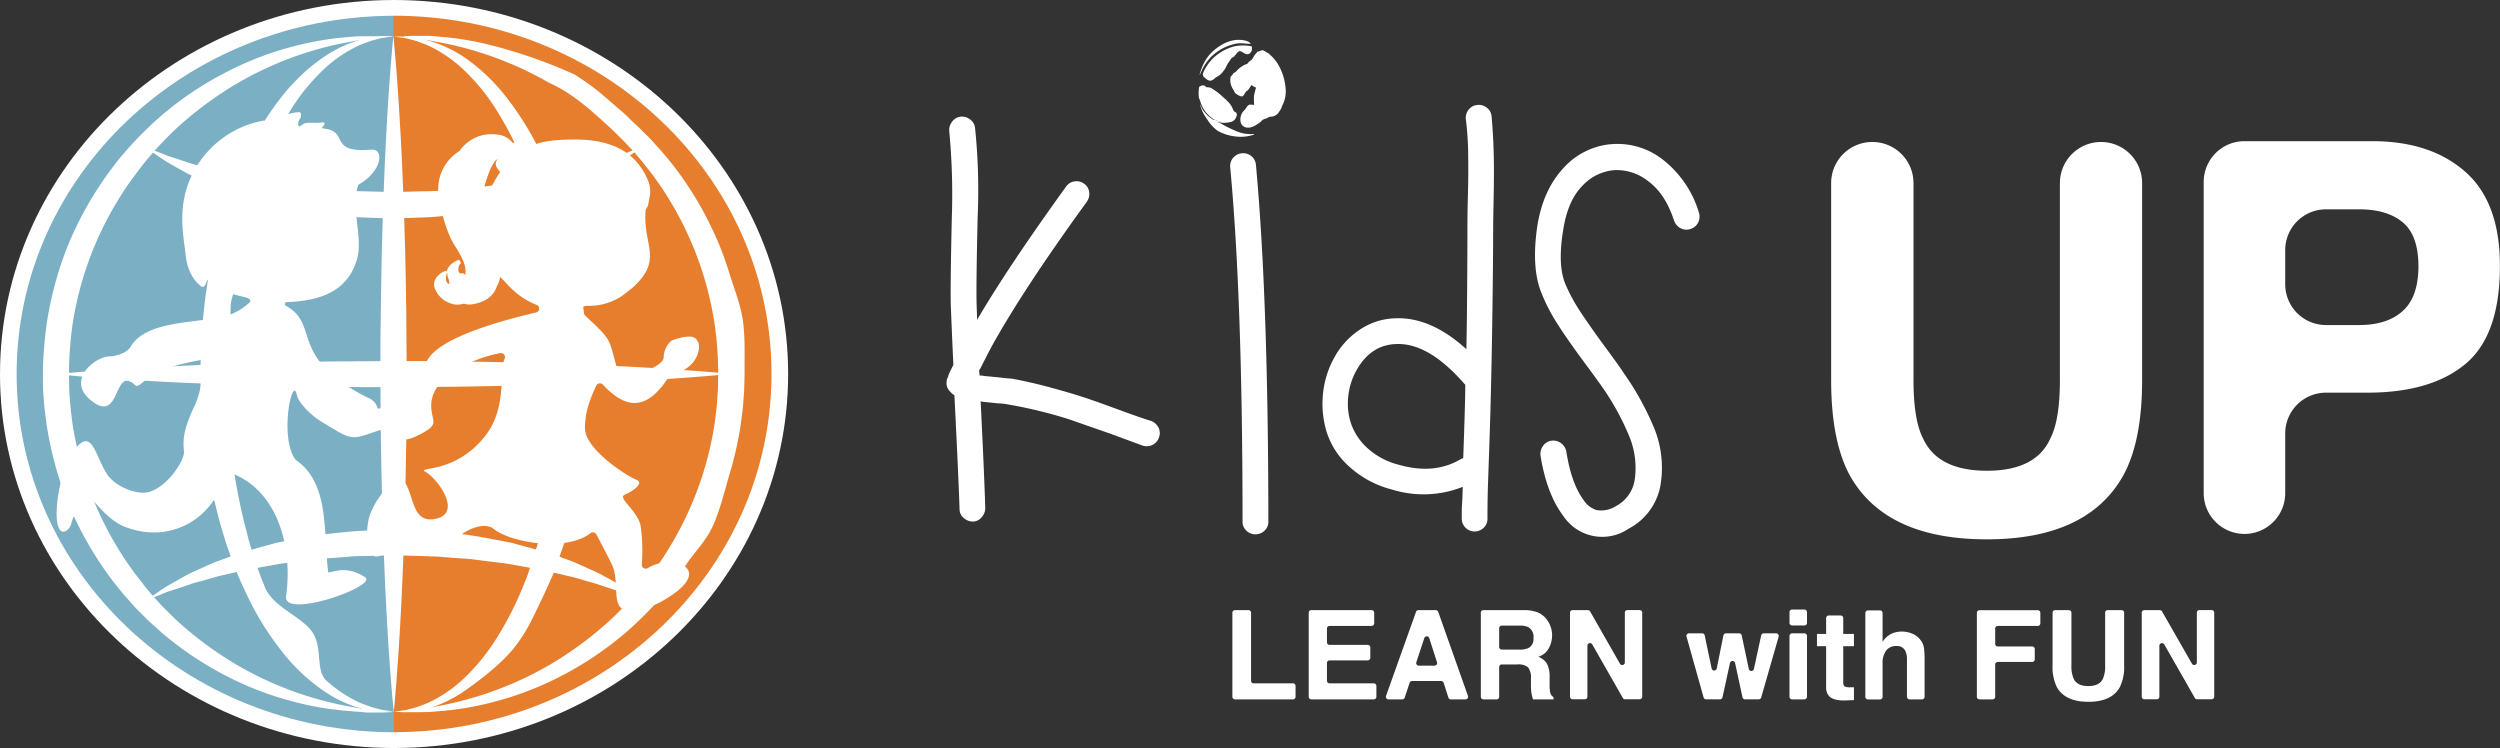 <svg xmlns="http://www.w3.org/2000/svg" viewBox="0 0 572.55 171.31"><rect x="0" y="0" width="572.55" height="171.31" fill="#333333" stroke="none"/><defs><style>.cls-1,.cls-4{fill:#fff;}.cls-2{fill:#7bafc4;}.cls-3{fill:#e67e2d;}.cls-4{fill-rule:evenodd;}</style></defs><g id="Layer_2" data-name="Layer 2"><g id="Layer_1-2" data-name="Layer 1"><path class="cls-1" d="M0,85.7C0,133,40.5,171.33,90.39,171.31L90.29,0C40.4,0,0,38.4,0,85.7Z"/><path class="cls-1" d="M180.5,85.6C180.47,38.3,140,0,90.11,0l.1,171.31C140.1,171.28,180.53,132.91,180.5,85.6Z"/><path class="cls-2" d="M3.81,85.7c0,45.31,38.78,82,86.58,82L90.29,3.61C42.5,3.64,3.78,40.39,3.81,85.7Z"/><path class="cls-3" d="M176.69,85.6c0-45.31-38.79-82-86.58-82l.1,164.08C138,167.67,176.72,130.91,176.69,85.6Z"/><path class="cls-1" d="M167.49,85.61l-1.74.17c-1.13.1-2.79.27-4.9.43s-4.69.38-7.63.55-6.27.42-9.89.58-7.56.4-11.71.53-8.53.33-13.06.43-9.22.2-14,.26-9.59.08-14.43.1-9.66,0-14.42-.08-9.44-.14-14-.24-8.91-.27-13.07-.42-8.08-.32-11.7-.51-6.95-.38-9.9-.57-5.51-.39-7.62-.55-3.78-.33-4.91-.42l-1.74-.17,1.74-.18c1.13-.09,2.79-.27,4.91-.43s4.68-.38,7.62-.55S33.37,84.12,37,84s7.56-.4,11.71-.53,8.53-.33,13.06-.43,9.22-.21,14-.26,9.6-.07,14.43-.09,9.66,0,14.42.08,9.44.14,14,.25,8.91.27,13.07.41,8.08.33,11.7.51,7,.38,9.9.57,5.51.39,7.62.55,3.78.32,4.91.42Z"/><path class="cls-1" d="M147.26,33.51l-1.09.77c-.73.5-1.77,1.25-3.13,2.15s-3.13,1.83-5.16,3l-.78.43-.81.37-1.71.78c-1.18.53-2.41,1.11-3.73,1.64l-4.15,1.51-1.09.4-.55.19-.63.18-2.27.65-4.73,1.3c-1.64.41-3.4.69-5.15,1.05a104.94,104.94,0,0,1-10.87,1.54c-1.85.24-3.72.3-5.6.37l-5.76.2-5.56-.19c-1.84-.07-3.66-.11-5.56-.36A99.71,99.71,0,0,1,68,47.92c-1.74-.36-3.46-.63-5.12-1l-4.83-1.32-2.3-.66-.29-.08-.14,0-.13,0-.07,0-.54-.19-1.07-.38-4.08-1.49c-1.31-.53-2.57-1.12-3.75-1.64L44,40.24l-.82-.37-.77-.42c-2-1.12-3.77-2.06-5.16-3s-2.42-1.66-3.14-2.15L33,33.57l1.26.48c.81.32,2,.76,3.51,1.38.73.33,1.61.55,2.53.87s1.92.64,3,1,2.21.63,3.4,1,2.43.72,3.77,1l4.23,1,1.11.26.56.14.5.08,2.29.39,4.73.85c1.62.24,3.29.42,5,.64l2.56.32,1.29.17,1.29.08,5.24.39c1.74.2,3.6.17,5.45.23l5.55.14,5.34-.15c1.81-.06,3.62,0,5.4-.22s3.55-.28,5.3-.4l1.3-.09c.43,0,.86-.11,1.28-.16l2.53-.32c1.68-.22,3.31-.39,5-.63l4.83-.88,2.32-.41.5-.08.55-.13,1.08-.26,4.17-1c1.33-.32,2.58-.73,3.79-1s2.38-.61,3.42-1l3-1c.91-.32,1.79-.54,2.53-.88,1.51-.63,2.71-1.07,3.52-1.4Z"/><path class="cls-1" d="M90.2,163,90,161.25c-.09-1.14-.27-2.8-.42-4.91s-.38-4.68-.56-7.63-.41-6.27-.58-9.89-.39-7.55-.52-11.71-.33-8.53-.43-13.06-.21-9.21-.27-14-.08-9.59-.1-14.43,0-9.66.09-14.42.13-9.44.24-14,.26-8.91.41-13.07.32-8.08.51-11.7.38-7,.57-9.89.39-5.52.55-7.63.33-3.78.42-4.91.18-1.74.18-1.74l.17,1.74c.1,1.13.27,2.79.43,4.91s.38,4.68.55,7.62.42,6.27.59,9.9.39,7.55.52,11.7.33,8.54.43,13.07.21,9.21.26,14,.08,9.59.1,14.42,0,9.67-.09,14.42-.13,9.45-.25,14-.26,8.91-.41,13.06-.33,8.08-.51,11.71-.38,6.94-.57,9.89-.38,5.51-.54,7.63-.33,3.77-.42,4.91S90.2,163,90.2,163Z"/><path class="cls-1" d="M90.12,8.32l-2.73.25-1.48.12-1.77.25-2,.29c-.73.1-1.5.27-2.31.41a78,78,0,0,0-11.45,3A78.91,78.91,0,0,0,54.49,19,81.68,81.68,0,0,0,40.13,29.66a79.61,79.61,0,0,0-6.65,7.12l-.82,1-.75,1c-.5.67-1,1.3-1.51,2-1,1.38-2,2.77-2.86,4.24a76.32,76.32,0,0,0-11,29.82,82.7,82.7,0,0,0-.74,10.9l.05,2.78c0,1,.09,1.83.15,2.73.08,1.77.34,3.6.55,5.4a78.29,78.29,0,0,0,2.32,10.59,76.93,76.93,0,0,0,8.68,19.21c.9,1.47,1.89,2.86,2.87,4.24.49.68,1,1.33,1.53,2s1,1.32,1.56,2,1.07,1.32,1.57,1.86l1.7,1.86c.57.64,1.14,1.18,1.7,1.73l1.68,1.66a82.09,82.09,0,0,0,14.37,10.64,79.37,79.37,0,0,0,25.31,9.33c.81.15,1.58.31,2.3.42l2,.28,1.77.24,1.48.13,2.72.24-2.73.11-1.49,0-1.8,0L82.09,163c-.75,0-1.53-.12-2.37-.18a68.68,68.68,0,0,1-12-2,72.83,72.83,0,0,1-14.83-5.48,77.19,77.19,0,0,1-15.73-10.34l-1.91-1.72c-.65-.57-1.31-1.16-1.88-1.75l-1.79-1.78c-.69-.68-1.21-1.3-1.83-2a72.83,72.83,0,0,1-6.65-8.54,77.67,77.67,0,0,1-5.58-9.72,71.16,71.16,0,0,1-4.22-10.71,83.92,83.92,0,0,1-2.61-11.41c-.25-1.95-.54-3.87-.66-5.89-.07-1-.17-2-.18-2.95L9.82,85.7a90.77,90.77,0,0,1,.91-11.77,82.76,82.76,0,0,1,2.6-11.41,72.17,72.17,0,0,1,4.2-10.71,77.67,77.67,0,0,1,5.58-9.72c1-1.55,2.11-3,3.19-4.45.55-.72,1.14-1.42,1.72-2.12l.87-1,.87-1a84.84,84.84,0,0,1,7.39-7.21A76.46,76.46,0,0,1,52.86,16a72.53,72.53,0,0,1,14.82-5.5,69.08,69.08,0,0,1,11.95-2c.84-.06,1.62-.16,2.37-.19l2.1,0,1.79,0,1.49,0Z"/><path class="cls-1" d="M90.2,163l2.13-.3.55-.07.59-.16,1.34-.34a9.6,9.6,0,0,0,1.51-.51c.54-.21,1.11-.39,1.69-.65a31.12,31.12,0,0,0,7.59-5,47.18,47.18,0,0,0,7.62-9,75.25,75.25,0,0,0,6.47-12.42c.45-1.17,1-2.33,1.37-3.54s.88-2.47,1.24-3.63.77-2.59,1.17-3.91.67-2.58,1-3.89a141.71,141.71,0,0,0,3-16.54c.27-2.86.58-5.73.7-8.64.08-1.45.2-2.9.19-4.36l.08-4.31a168,168,0,0,0-1-17.43,140.91,140.91,0,0,0-3-16.55c-.35-1.32-.66-2.64-1-3.92s-.77-2.56-1.15-3.81l-.12-.42-.16-.48-.33-.94c-.22-.63-.44-1.25-.65-1.87-.44-1.23-.92-2.35-1.37-3.51a76,76,0,0,0-6.48-12.41,46.73,46.73,0,0,0-7.63-9,30.79,30.79,0,0,0-7.58-5c-.59-.26-1.16-.44-1.69-.65a11.31,11.31,0,0,0-1.52-.51l-1.35-.34-.59-.15-.54-.08-2.12-.3,2.15,0a23.26,23.26,0,0,1,6.07,1A29.7,29.7,0,0,1,107,13.57a44.36,44.36,0,0,1,9,8.75,68,68,0,0,1,7.79,12.61c.54,1.2,1.16,2.44,1.67,3.65.25.61.5,1.22.76,1.83l.38.93.19.46.2.53,1.4,3.93c.45,1.33.83,2.7,1.25,4.06s.76,2.77,1.12,4.18c.17.7.35,1.41.52,2.11s.3,1.44.45,2.16c.28,1.43.61,2.88.84,4.34s.45,3,.68,4.43a149.73,149.73,0,0,1,1.22,18l-.1,4.61c0,1.52-.14,3-.23,4.54-.13,3-.54,6-.87,9-.23,1.48-.45,3-.68,4.42s-.56,2.91-.84,4.35c-.15.72-.27,1.44-.44,2.15s-.35,1.42-.52,2.12c-.36,1.41-.68,2.8-1.12,4.19.49,2-.26,2.86-.7,4.18s-.91,2.61-1.37,3.88A25.2,25.2,0,0,1,126,133c-.52,1.24-1.34,3-1.88,4.14-2.27,4.74-3.51,7.58-6.36,11.19s-7.63,7.25-10.69,9.43a29.86,29.86,0,0,1-8.59,4.36,24.39,24.39,0,0,1-6.08,1Z"/><path class="cls-1" d="M90.12,8.32,88,8.62l-.55.08-.59.15-1.34.35A9.6,9.6,0,0,0,84,9.71c-.54.2-1.11.39-1.69.64a31.19,31.19,0,0,0-7.59,5,46.56,46.56,0,0,0-7.62,9A74.85,74.85,0,0,0,60.63,36.8c-.45,1.16-1,2.32-1.37,3.53S58.38,42.8,58,44s-.77,2.59-1.17,3.9-.67,2.58-1,3.89C54.67,56.64,54.6,63,53.16,68.17a9.33,9.33,0,0,0-.36,2.57c0,5.48-.86,9.53-.88,14.93a168.13,168.13,0,0,0,1,17.37,140.71,140.71,0,0,0,3,16.56c.35,1.31.66,2.63,1,3.92s.77,2.55,1.15,3.81l.12.42.16.47.33.95c.22.63.44,1.25.65,1.87.44,1.23.92,2.35,1.37,3.51,1.92,4.58,8.48,6.66,10.87,10.27s.61,8.78,3.24,11.11a31.27,31.27,0,0,0,7.58,5c.59.26,1.16.44,1.69.64a10.05,10.05,0,0,0,1.52.51l1.35.35.59.15.54.08,2.12.29-2.15.05a24.22,24.22,0,0,1-6.07-.95,29.75,29.75,0,0,1-8.61-4.35,44.09,44.09,0,0,1-9-8.75,67.36,67.36,0,0,1-7.78-12.6c-.55-1.2-1.16-2.44-1.68-3.66-.25-.6-.5-1.22-.76-1.83l-.38-.92-.19-.46-.2-.54c-.46-1.29-.93-2.6-1.4-3.93s-.83-2.69-1.25-4.06-.76-2.76-1.12-4.17c-.17-.71-.35-1.41-.52-2.12s-.3-1.43-.45-2.15c-.28-1.44-.61-2.88-.84-4.35s-.45-2.94-.68-4.42a149.62,149.62,0,0,1-1.22-18.09,148.53,148.53,0,0,1,1.2-18.09c.23-1.49.45-3,.68-4.43s.56-2.91.84-4.35c.15-.72.27-1.44.44-2.15s.35-1.41.52-2.12c.36-1.41.68-2.8,1.12-4.19s.82-2.77,1.25-4.09.92-2.57,1.38-3.84,1-2.56,1.55-3.83S56,36.16,56.55,35a67.67,67.67,0,0,1,7.77-12.6,43.84,43.84,0,0,1,9-8.76,29.89,29.89,0,0,1,8.6-4.36,23.93,23.93,0,0,1,6.08-1Z"/><path class="cls-1" d="M92.88,163.08a.17.17,0,0,1,0-.34h.06l1.48-.13h0l1.76-.25,2-.28c.73-.1,1.5-.27,2.31-.41a79.73,79.73,0,0,0,25.3-9.36,82.69,82.69,0,0,0,14.36-10.66,79.61,79.61,0,0,0,6.65-7.12l.82-1,.75-1c.5-.66,1-1.29,1.51-2,1-1.38,2-2.77,2.86-4.23a76.42,76.42,0,0,0,11-29.83c.22-1.8.47-3.61.55-5.43.06-.91.15-1.82.14-2.73l.06-2.67a84.84,84.84,0,0,0-.76-11,78.77,78.77,0,0,0-2.32-10.6,77.1,77.1,0,0,0-8.68-19.21c-.9-1.47-1.89-2.85-2.87-4.23-.49-.69-1-1.34-1.53-2s-1-1.32-1.56-1.95-1.07-1.32-1.57-1.85L143.5,33c-.57-.64-1.14-1.18-1.7-1.73s-1.12-1.11-1.68-1.65c-4.66-4.3-9.12-8.36-14.36-10.65h0a79.13,79.13,0,0,0-13.86-6.31,77.54,77.54,0,0,0-11.45-3c-.81-.14-1.58-.31-2.3-.41l-2-.28-1.77-.25h0l-1.47-.12h-.07a.17.17,0,0,1,0-.34h.07l1.49-.05h0l1.79,0,2.09,0c.75,0,1.54.12,2.37.19a68.68,68.68,0,0,1,12,2,115.7,115.7,0,0,1,19,6.69h0c5.24,3.39,6.45,4.76,11.56,9.12L145,28c.65.58,1.31,1.16,1.88,1.75l1.79,1.78c.69.69,1.21,1.31,1.83,2A70.92,70.92,0,0,1,157.16,42a74.65,74.65,0,0,1,5.59,9.72A70.63,70.63,0,0,1,167,62.43c1.12,3.72,2.5,6.9,3.1,10.78s.39,8.63.43,12.32l-.08,3c0,1-.12,2-.18,3-.11,2-.4,3.91-.65,5.86a82.43,82.43,0,0,1-2.6,11.41c-1.09,3.73-2.31,8.73-4,12.15s-3.79,5.23-5.83,8.29c-1,1.54-2.11,3-3.19,4.44-.55.72-1.14,1.42-1.72,2.12l-.87,1-.87,1a84.84,84.84,0,0,1-7.39,7.21,77.21,77.21,0,0,1-15.71,10.36,73.73,73.73,0,0,1-14.82,5.5,69,69,0,0,1-12,2c-.84.07-1.62.16-2.37.19l-2.1.05-1.79,0-1.49,0Z"/><path class="cls-1" d="M33.06,137.8l1.09-.78c.73-.49,1.77-1.25,3.13-2.15s3.13-1.83,5.16-3l.77-.42.82-.38,1.71-.78c1.18-.52,2.41-1.11,3.73-1.63l4.15-1.52,1.09-.39.55-.2.63-.18,2.26-.64,4.74-1.31c1.64-.4,3.4-.69,5.15-1a100,100,0,0,1,10.86-1.54,55.23,55.23,0,0,1,5.62-.37l5.66-.21,5.65.2c1.84.06,3.66.11,5.56.36a99.71,99.71,0,0,1,10.9,1.52c1.74.35,3.46.62,5.12,1l4.82,1.32,2.31.65.29.08.14,0,.13,0,.07,0,.54.19,1.07.39,4.08,1.49c1.31.52,2.57,1.11,3.75,1.64l1.73.78.82.38.77.42c2,1.12,3.77,2,5.15,2.94s2.43,1.66,3.15,2.16l1.09.77-1.26-.47c-.81-.33-2-.77-3.51-1.39-.73-.33-1.61-.55-2.53-.87s-1.92-.64-3-1-2.21-.64-3.4-1-2.43-.72-3.77-1l-4.23-1-1.11-.26-.56-.13-.5-.09-2.29-.39-4.73-.85c-1.62-.23-3.29-.42-5-.63l-2.56-.33c-.43-.05-.86-.12-1.29-.16l-1.29-.09c-1.73-.11-3.48-.24-5.24-.39s-3.6-.16-5.45-.22l-5.46-.15-5.44.15c-1.8.06-3.61,0-5.39.23l-5.3.39-1.31.09c-.43,0-.85.11-1.27.17l-2.53.32c-1.68.22-3.31.39-4.95.63l-4.83.87-2.32.41-.5.09-.55.13-1.08.25-4.17.95c-1.33.33-2.58.73-3.79,1.06s-2.38.61-3.42,1l-3,1c-.91.32-1.79.53-2.53.87-1.51.63-2.71,1.08-3.52,1.4Z"/><path class="cls-1" d="M119.9,34.51c.19-.17.39-.33.59-.49l.51-.47a2.69,2.69,0,0,0-.6-.45,4.7,4.7,0,0,0-1.51-.54,2.72,2.72,0,0,0-1.44.19A5.08,5.08,0,0,0,114,30.82l-.59-.05a8.83,8.83,0,0,0-8.16,3.8,10.2,10.2,0,0,0-4.82,9.91c.41,2.87,1.46,8.23,3.77,11.85,1.7,2.65,2.69,4.71,2.35,6.57a.65.65,0,0,1-.41-.28.12.12,0,0,0-.13-.07l-.55.09a.24.24,0,0,1-.21-.1c-.1-.16-.16-.27-.24-.38A.27.27,0,0,1,105,62a2,2,0,0,1,.58-1.77l-.43-.76c-1,.33-2.65,1.28-2.82,2.8l-.1-.27c-1.17.23-3.37,1.82-2.69,3.95a5.93,5.93,0,0,0,4.61,3.78,3.67,3.67,0,0,0,1.1,0c.27,0,.59-.1,1-.19a4,4,0,0,0,1.85.16c1.36-.24,4.56-.8,5.72-4.19a5.75,5.75,0,0,0,.77-2.77,7.18,7.18,0,0,0-.08-1.2,7.16,7.16,0,0,0,.2-1.4c0-1.78-.75-3.59-1.66-5.69a25.18,25.18,0,0,1-2.59-9.3,3.29,3.29,0,0,1,.08-.83c.35-1.57,1.76-7,3.44-7.93-.58.79-.7,1.53.34,2.74a3.07,3.07,0,0,0,.25.26L116,38C117.29,36.73,118.58,35.72,119.9,34.51ZM102.88,65c-.13,0-.43,0-.73-.76a.94.94,0,0,1,0-.16l0-.45a3,3,0,0,1,.24-1.14l.15.86a1.64,1.64,0,0,0,.16.45A3.21,3.21,0,0,1,102.88,65Z"/><path class="cls-4" d="M158.82,77.24c-1.24-.56-4.85.56-5.19.89A5.54,5.54,0,0,0,152,81.55c.14,1.31-1.34,2.42-6.77,4.62-2.6,1-3.46-.31-4.08-2.42-1.57-5.52-1.08-5.79-5.43-9.87-2.48-2.31-3.29-3.11-1.82-3.76a1,1,0,0,1,.46-.08,13.59,13.59,0,0,0,8.22-2.36l.38-.28,1.51-1.2.05,0c7.71-6.72,2.63-9.84,3.34-18,0-.48.54-.7.6-1.41l.39-2.07a6.32,6.32,0,0,0-.35-3.14c-3.14-7.89-10.14-9.79-17.81-9.62-7.15.18-10.7.85-16.26,7.56l0,.06a23,23,0,0,0-4,11.25,42.27,42.27,0,0,0,.34,4.62s0,0,0,.07a3.84,3.84,0,0,1,.11.59.64.64,0,0,0,0,.07,12.4,12.4,0,0,0,2.37,6,7.19,7.19,0,0,0,1,1c1.65,1.42,2.75,3.21,5.65,5.12a16.67,16.67,0,0,0,3,1.53.91.91,0,0,1-.13,1.73c-8.42,2-24.36,6.27-25.37,12.27-.94,5.57-9.1,3.19-7.44,14.49.45,3,3.14,2.7,5.57,1.49,5.52-2.7,3.32-3,3.23-6.73-.21-6.74,9.43-11,15.81-12.21a.92.92,0,0,1,1,1.28c-1.35,2.93.69,11.19-4.49,17.74-6.91,8.8-15.91,6.92-13.62,8.18,2.82,1.57,9,10.05,1.56,10.86-5.26.53-4.15-7.53-7.11-9-1.93-.94-7,5.51-7.61,9.64-.54,3.57-.07,5.54.52,6.54.12.21.81,1.24,1,1.29,2.13.49,3.65-3.25,4.51-6.11a.91.91,0,0,1,1.67-.17c3,5.51,7.17,9.64,12.54,2.39,1.35-1.84,6.18-4.17,8.39-2.46,4.37,3.45,17,5.24,22.3,1.06a.91.91,0,0,1,1.36.3c.7,1.33,2,3.8,3.35,6.45,2.06,3.9.18,9.15,2.6,10.59.81.45,5.44.24,8.71-1.56,13.5-7.43,2.91-11.33-2.89-7.79a.9.9,0,0,1-1.37-.83,41.72,41.72,0,0,0-.27-8.85c-.81-3.72-5.52-6.37-3.55-7.18s4.4-2.69,2.56-3.37S134.5,103.32,134,98.47c-.37-3.58,1.54-8.06,2.57-10.16a.91.91,0,0,1,1.48-.23c5.67,6.06,10.33,5.7,15.17-1.85a1,1,0,0,1,.57-.4c1.1-.24,4.45-1.22,5.79-4.23C160.44,79.71,160.21,77.83,158.82,77.24Z"/><path class="cls-4" d="M67.69,105.3c7.81,5.33,6.35,16.28,7.46,25.64.08.8,3.47-2,8.46,1.25,3.09,2-18.85,9.73-18.1,4.36C67.05,126,64,112,52.26,108.1a.45.45,0,0,0-.57.31C49,119,38.93,124.57,28.78,120.72c-4.88-1.82-7.81-7.46-9.1-7.15-.58.18-2.86,4.25-3.34,6.29S12.61,124,13,116.44c.22-4.4,1.77-10.3,3.73-13,4.39-6.13,5,1,7.81,5.19,1.86,2.84,7.12,5,10,3.92,4.26-1.6,7.59-7.13,7.59-8.91s-.82-3.84,2.35-10.51c2.16-4.53,1.61-8.81,2.59-10.08a.44.44,0,0,0-.42-.7c-2.81.46-10.23,1.88-12.84,4.27-3.28,2.93-2.22,1.46-4.17.71-3.55-1.42-2.48,10-9.23,4-5.1-4.62,1.64-9.81,4.84-9.72,1,0,3.77-.67,4.66-2.18,3.9-6.7,17.17-5.1,23.34-7.59a14.13,14.13,0,0,0,3.93-2.61.44.44,0,0,0-.06-.7l-.57-.38-.13,0c-5.38-1.35-5.83-1.33-8.78-4-.35-.31-.55,2.41-1.74,1.28-.07-.07-2.86-1.91-3.38-7-.37-3.63-1.69-9.3.3-15.51A22.66,22.66,0,0,1,60.31,27.63a.45.45,0,0,1,.5.59,1.09,1.09,0,0,0-.07.24.44.44,0,0,0,.72.42,10.52,10.52,0,0,1,7.15-3.19c.39,0,.39,1.17.13,1.45a1.82,1.82,0,0,0-.41,1.52c.07.45.52.21.86-.08.91-.8,2.73-.27,4.63-.54.73-.11.54.5.26.77h0c-.27.26-.47.57-.09.61,6.24.57.94,5.71,11,4.85,3.07-.26,2.54,4.85-2.67,7.89-.14.08-.28.15-.32.3-1.67,5.62,1.2,12-.24,16.94-2.35,8-9.53,9.53-16.1,9.8a.44.44,0,0,0-.19.83c6.19,3.43,3,8.51,9.67,14.93a38.27,38.27,0,0,0,9.42,6.26c2.48,1.24,1.42,3.24,2.79,2,9.9-8.88,12.16,10.38,3.46,6.43-1.42-.66-2.88-1.46-4.08-1.06-6.66,2.26-5.8,2.43-13.45-2.23-1.79-1.09-4.88-4-5.28-5.85-1-5-4.13,9.67-.31,14.78Z"/><path class="cls-4" d="M274.65,19.83a8.32,8.32,0,0,0-.07,2.6c.11.13.44,1.23.56,1.52a7.15,7.15,0,0,0,1.69,2.46,8,8,0,0,0,1.1.9l.11.06c.14.05.11,0,.19.12a6.61,6.61,0,0,1,.71.24,6.85,6.85,0,0,0,.81.2,12.33,12.33,0,0,0,1.81.09c.08-.07.1-.05.24-.07a1.5,1.5,0,0,0,.78-.37,1.55,1.55,0,0,0,.5-.69c.54-1.23-.31-1.14-.55-1.51-.08-.12-.26-.6-.35-.79a4.86,4.86,0,0,0-1-1.35c-.23-.22-.34-.37-.6-.59a3.47,3.47,0,0,1-.3-.27c-.11-.11-.2-.16-.31-.27a14.9,14.9,0,0,0-2.68-2,4,4,0,0,0-1-.14c-.23-.12-.23-.4-.76-.41s-.61.21-.87.3Z"/><path class="cls-4" d="M275.39,17c.18.1.08.19.2.46s.17.22.33.32.9,1.1,1.82.51c.71-.44.35-.35.77-.6A4.09,4.09,0,0,0,280,16.52c1.07-1.3.73-1.43,1.57-2.5a4.86,4.86,0,0,1,.57-.8,2.58,2.58,0,0,0,.44-.22c.13-.12.2-.26.32-.39.6-.63.73-1.2,1.61-.7.36.21,1.21.94,1.86.16a1.19,1.19,0,0,0,.34-1l0-.44a9.82,9.82,0,0,0-4.08,0,11.26,11.26,0,0,0-5,2.89l-.26.3a10.5,10.5,0,0,0-1.6,2.37c-.15.29-.22.55-.34.82Z"/><path class="cls-4" d="M287.17,30.69a8.67,8.67,0,0,1-4.46-.84A27.74,27.74,0,0,1,280,28.51a5.19,5.19,0,0,0-.9-.47c-.14,0,0,0-.13-.07l-.08-.08c.15,0,.13,0,.23.08a4.32,4.32,0,0,0,2.34,0v0a10.87,10.87,0,0,1-1.79-.1,5,5,0,0,1-.81-.19,4.74,4.74,0,0,0-.7-.23c-.05,0-.17.13-.16,0l-.08,0,0,0s0,0,0,0a7.11,7.11,0,0,1-1.82-1.51,5.47,5.47,0,0,1-.73-.93c-.1-.18-.48-1-.55-1.1a9.36,9.36,0,0,0,1.67,3.44,8.72,8.72,0,0,0,2.42,2.63,10.57,10.57,0,0,0,3.86,1.25,9.36,9.36,0,0,0,4.43-.41Z"/><path class="cls-4" d="M274.7,17.23c.09-.08.63-1.35.77-1.59a10.81,10.81,0,0,1,6.65-5.4c1.78-.57,2.47-.23,4.3-.2-.2-.52-1.22-.76-1.73-.84-2.83-.43-5.43,1.08-7.31,2.92a9.31,9.31,0,0,0-1.15,1.44,12.54,12.54,0,0,0-1.53,3.67Z"/><path class="cls-4" d="M290.88,12.51h0c-.09-.14-.06-.08-.17-.18a.48.48,0,0,0-.23-.14.47.47,0,0,0,.15.17,1.19,1.19,0,0,1,.22.16Z"/><path class="cls-4" d="M288,11.78c-.17.28-.43.53-.63.8-.44.61-.37.9-1,1.31a1.76,1.76,0,0,0-.4.36c-.62.65-.12.26-.92.59A6.34,6.34,0,0,0,283,16.48a5.15,5.15,0,0,0-.48.27c-.17.14-.17.25-.32.45s-.24.17-.36.4a3.77,3.77,0,0,0,.32,2.43c.19.34.37.6.56,1s.38.47.79.72c1.16.69,1.25.21,1.75-.65.15-.25.22-.18.41-.34.46-.37.74-1.12,1-1.28a2.64,2.64,0,0,0,1,.58,16.27,16.27,0,0,0-.46,1.8c-.1.72,0,1.45,0,2.18-.91-.1-1.24-.34-1.94.86-.11.19-.41.42-.68.78a2.62,2.62,0,0,0-.45,1.06c-.44,2.14,1.24,3.06,3.05,2.15a10,10,0,0,0,1.36-.85c.62-.55.57-.66,1.38-.89.44-.13.58-.39,1.07-.43a2.21,2.21,0,0,0,1.91-1.08,5.75,5.75,0,0,0,.58-.94,5.3,5.3,0,0,1,.44-1.07,7.07,7.07,0,0,0,.51-3.32,13,13,0,0,0-1.83-5.73,9,9,0,0,0-1.71-2,1.19,1.19,0,0,0-.22-.16.47.47,0,0,1-.15-.17l-.67-.42a3.52,3.52,0,0,0-.73-.34c-.18.06-.37.09-.55.16s-.35.14-.54.2Z"/><path class="cls-1" d="M428.82,32.52h0a9.41,9.41,0,0,1,9.41,9.41V87q0,9.14,2.16,13.35,3.36,7.45,14.64,7.46t14.57-7.46q2.16-4.21,2.16-13.35V41.93a9.41,9.41,0,0,1,9.42-9.41h0a9.41,9.41,0,0,1,9.41,9.41V87q0,14.14-4.38,22Q478,123.52,455,123.52t-31.25-14.45q-4.38-7.89-4.38-22V41.93A9.41,9.41,0,0,1,428.82,32.52Z"/><path class="cls-1" d="M564.65,83.34q-7.9,6.6-22.56,6.59H532.7a9.34,9.34,0,0,0-9.34,9.34v13.67a9.34,9.34,0,0,1-9.34,9.34h0a9.34,9.34,0,0,1-9.33-9.34V41.67A9.34,9.34,0,0,1,514,32.33h29.29q13.35,0,21.3,7t7.94,21.54Q572.55,76.75,564.65,83.34ZM550.3,50.94q-3.57-3-10-3h-7.6a9.34,9.34,0,0,0-9.34,9.34V65.1a9.34,9.34,0,0,0,9.34,9.34h7.6q6.44,0,10-3.24T553.87,61Q553.87,53.93,550.3,50.94Z"/><path class="cls-1" d="M248.91,46.2Q234,66.75,226.83,79.86l-2.36,4.6-.24.36.12,1.18a5.91,5.91,0,0,1,1.18.12c.87.08,2.05.19,3.55.35,1.33.16,2.2.24,2.59.24,3,.55,6,1.24,9,2.06s5.45,1.54,7.26,2.13,4.49,1.53,8,2.83,6.1,2.19,7.67,2.66a3.18,3.18,0,0,1,1.72,1.54,2.76,2.76,0,0,1,.11,2.24,2.85,2.85,0,0,1-1.47,1.71,3,3,0,0,1-2.25.18L254,99.22l-7.79-2.71c-1.73-.63-4-1.32-6.91-2.07s-5.73-1.36-8.56-1.83a12.35,12.35,0,0,0-2.13-.23L224.94,92l-.35-.12q.82,16.77,1.06,24.45a3.19,3.19,0,0,1-.82,2.12,2.61,2.61,0,0,1-2,1,3.16,3.16,0,0,1-2.13-.83,2.57,2.57,0,0,1-.94-2q-.24-7.44-1.18-26.09a4.9,4.9,0,0,1-1.18-1.07,2.56,2.56,0,0,1-.6-2,2.16,2.16,0,0,1,.12-.71,5.1,5.1,0,0,0,.24-.59,6.34,6.34,0,0,1,.47-1.18l.71-1.42q-.36-7.8-.59-13.7-.12-4.36.24-20.19a153.29,153.29,0,0,0-.59-19.6,3,3,0,0,1,.65-2.19A2.74,2.74,0,0,1,220,26.72a3,3,0,0,1,2.19.65,2.71,2.71,0,0,1,1.12,1.95,139.31,139.31,0,0,1,.59,20.43q-.36,15.59-.24,19.84l.12,3.66q7-12,20.43-30.59a2.79,2.79,0,0,1,1.89-1.12,2.9,2.9,0,0,1,2.18.53A2.75,2.75,0,0,1,249.45,44,3.09,3.09,0,0,1,248.91,46.2Z"/><path class="cls-1" d="M287.64,37.82q2.83,30.71,2.84,82.07a3,3,0,0,1-5.91,0q0-51.48-2.83-81.6a2.92,2.92,0,0,1,2.66-3.18,2.91,2.91,0,0,1,3.24,2.71Z"/><path class="cls-1" d="M341.6,26.6q.36,4,.48,8.21c.08,2.8.08,6.18,0,10.16s-.12,6.59-.12,7.85c0,7.32-.22,27.41-.65,42.09s-.65,16.59-.65,23.92a2.8,2.8,0,0,1-.89,2.06,2.95,2.95,0,0,1-5-2.06c0-4.88.07-1.27.23-7.33a24.4,24.4,0,0,1-16.29.59,22.83,22.83,0,0,1-9.74-5.26,17.87,17.87,0,0,1-5.14-7.91,22.13,22.13,0,0,1-.83-8.79,21.21,21.21,0,0,1,2.6-8.27,17.9,17.9,0,0,1,5.85-6.38,15.32,15.32,0,0,1,8.32-2.59q8-.24,16.06,7.08c.16-6.77.24-21.88.24-27.15,0-1.5,0-4.17.11-8s.1-7.13.06-9.8a69.12,69.12,0,0,0-.53-7.68,3,3,0,0,1,.65-2.24,2.79,2.79,0,0,1,2-1.06,2.89,2.89,0,0,1,2.18.64A2.78,2.78,0,0,1,341.6,26.6Zm-6.25,61.28q-8.14-9.33-15.47-9.09-5.91.12-9.21,6a15.17,15.17,0,0,0-1.89,6,14.48,14.48,0,0,0,.65,6.26,13.62,13.62,0,0,0,3.78,5.61,16.61,16.61,0,0,0,7.14,3.78q8.26,2.37,14.41-1.42a.52.52,0,0,0,.35-.11q.12-3.19.3-9t.17-7.79Z"/><path class="cls-1" d="M383.41,50.57q-2-6.14-5.85-9a11.58,11.58,0,0,0-7.91-2.6,11.26,11.26,0,0,0-7.38,3.72Q359,46.1,358,52.7q-1.31,7.9.47,12.28a39.11,39.11,0,0,0,3.13,5.9q2,3.08,5.43,7.8c2.32,3.15,4,5.43,4.9,6.85a64.75,64.75,0,0,1,7,12.75,24,24,0,0,1,1.42,12.4A13.9,13.9,0,0,1,373,121.07a10.7,10.7,0,0,1-15-2.95q-3.78-5-5.2-13.82a3.14,3.14,0,0,1,.59-2.18,2.71,2.71,0,0,1,1.89-1.18,2.93,2.93,0,0,1,2.19.53,3,3,0,0,1,1.24,1.89q1.17,7.44,4,11.21a5.47,5.47,0,0,0,2.95,2.25,6.32,6.32,0,0,0,4.49-.95,8.17,8.17,0,0,0,4.25-6.14,18.89,18.89,0,0,0-1.24-9.74,59,59,0,0,0-6.08-11.16c-.71-1-2.28-3.19-4.72-6.49s-4.39-6.12-5.85-8.44a40.91,40.91,0,0,1-3.48-6.79q-2.37-5.79-.95-15.36,1.31-8.25,6-13.28A16.57,16.57,0,0,1,369.24,33,16.83,16.83,0,0,1,381,36.7a24.11,24.11,0,0,1,8.09,12,3,3,0,0,1-.17,2.25,2.89,2.89,0,0,1-1.72,1.47,2.77,2.77,0,0,1-2.24-.11A3.13,3.13,0,0,1,383.41,50.57Z"/><path class="cls-1" d="M282.84,139.73h3.08a.59.59,0,0,1,.6.59V155.9a.59.59,0,0,0,.59.6h9a.6.6,0,0,1,.6.6v2.47a.6.6,0,0,1-.6.6H282.84a.6.6,0,0,1-.6-.6V140.32A.59.59,0,0,1,282.84,139.73Z"/><path class="cls-1" d="M314.12,143.35H304.5a.59.59,0,0,0-.6.59v3.15a.6.6,0,0,0,.6.6h8.73a.6.6,0,0,1,.6.6v2.35a.6.6,0,0,1-.6.6H304.5a.6.6,0,0,0-.6.6v4.06a.6.6,0,0,0,.6.6h10.12a.6.6,0,0,1,.6.6v2.47a.6.6,0,0,1-.6.6h-14.3a.6.6,0,0,1-.6-.6V140.32a.59.59,0,0,1,.6-.59h13.8a.59.59,0,0,1,.6.59v2.43A.6.6,0,0,1,314.12,143.35Z"/><path class="cls-1" d="M324.82,139.73h4a.6.6,0,0,1,.56.39l6.81,19.25a.6.6,0,0,1-.56.8h-3.35a.59.59,0,0,1-.57-.41l-1.08-3.37a.6.6,0,0,0-.57-.42h-6.67a.6.6,0,0,0-.56.41l-1.12,3.38a.59.59,0,0,1-.57.41H318a.6.6,0,0,1-.57-.8l6.87-19.25A.6.6,0,0,1,324.82,139.73Zm.12,12.72h3.59a.6.6,0,0,0,.57-.79l-1.77-5.51a.6.6,0,0,0-1.14,0l-1.82,5.51A.6.6,0,0,0,324.94,152.45Z"/><path class="cls-1" d="M352.17,140.25a5.09,5.09,0,0,1,1.91,1.43,6.14,6.14,0,0,1,1,1.72,5.61,5.61,0,0,1,.38,2.15,6.15,6.15,0,0,1-.73,2.87,4.11,4.11,0,0,1-2.43,2,3.84,3.84,0,0,1,2,1.61,6.67,6.67,0,0,1,.59,3.2v1.37a9.85,9.85,0,0,0,.12,1.91,1.7,1.7,0,0,0,.78,1.16v.51h-4.71c-.13-.45-.22-.81-.28-1.09a10.3,10.3,0,0,1-.18-1.76l0-1.9a3.88,3.88,0,0,0-.67-2.61,3.45,3.45,0,0,0-2.44-.65h-3.57a.59.59,0,0,0-.6.59v6.82a.6.6,0,0,1-.6.6h-3a.6.6,0,0,1-.6-.6V140.32a.59.59,0,0,1,.6-.59h9.18A8.84,8.84,0,0,1,352.17,140.25Zm-8.83,3.63v4.29a.6.6,0,0,0,.6.6h4a4.89,4.89,0,0,0,2.05-.33,2.31,2.31,0,0,0,1.21-2.31,2.57,2.57,0,0,0-1.17-2.49,4.24,4.24,0,0,0-2-.36h-4.12A.6.6,0,0,0,343.34,143.88Z"/><path class="cls-1" d="M360.11,139.73h3.54a.6.6,0,0,1,.52.3L371,152a.6.6,0,0,0,1.12-.3v-11.4a.59.59,0,0,1,.6-.59h2.78a.59.59,0,0,1,.6.59v19.25a.6.6,0,0,1-.6.6h-3.32a.58.58,0,0,1-.52-.3l-7-12.26a.59.59,0,0,0-1.11.3v11.66a.6.6,0,0,1-.6.6h-2.79a.6.6,0,0,1-.6-.6V140.32A.59.59,0,0,1,360.11,139.73Z"/><path class="cls-1" d="M395.3,145.05h3a.61.61,0,0,1,.59.48l1.62,7.67a.6.6,0,0,0,1.17,0l1.67-7.69a.6.6,0,0,1,.58-.47h2.84a.61.61,0,0,1,.58.77l-4,13.92a.59.59,0,0,1-.58.43h-3.13a.59.59,0,0,1-.58-.47l-1.69-7.84a.6.6,0,0,0-1.17,0l-1.71,7.84a.59.59,0,0,1-.59.47h-3.17a.59.59,0,0,1-.57-.43l-3.91-13.93a.6.6,0,0,1,.58-.76h3a.6.6,0,0,1,.58.47L392,153.1a.6.6,0,0,0,1.17,0l1.52-7.56A.6.6,0,0,1,395.3,145.05Z"/><path class="cls-1" d="M413.24,143.25h-2.81a.6.6,0,0,1-.6-.6V140.2a.6.6,0,0,1,.6-.6h2.81a.6.6,0,0,1,.6.6v2.45A.6.6,0,0,1,413.24,143.25Zm-2.81,1.8h2.81a.6.6,0,0,1,.6.6v13.92a.6.6,0,0,1-.6.6h-2.81a.6.6,0,0,1-.6-.6V145.65A.6.6,0,0,1,410.43,145.05Z"/><path class="cls-1" d="M416.12,148v-2.82h2.1v-3.62a.6.6,0,0,1,.6-.6h2.72a.6.6,0,0,1,.6.6v3.62h2.45V148h-2.45v8a1.88,1.88,0,0,0,.23,1.16,2.64,2.64,0,0,0,1.45.23h.38l.39,0v2.95l-1.87.07c-1.87.07-3.15-.26-3.83-1a2.9,2.9,0,0,1-.67-2.09V148Z"/><path class="cls-1" d="M438,145.14a4.45,4.45,0,0,1,1.87,1.48,4,4,0,0,1,.76,1.74,22,22,0,0,1,.14,2.93v8.28a.6.6,0,0,1-.6.6h-2.84a.6.6,0,0,1-.6-.6V151a4.16,4.16,0,0,0-.41-2,2.08,2.08,0,0,0-2-1.05,2.79,2.79,0,0,0-2.36,1.05,4.79,4.79,0,0,0-.81,3v7.59a.6.6,0,0,1-.6.6h-2.75a.6.6,0,0,1-.6-.6V140.39a.6.6,0,0,1,.6-.6h2.75a.6.6,0,0,1,.6.6V147a4.85,4.85,0,0,1,2-1.84,5.53,5.53,0,0,1,2.37-.52A6.32,6.32,0,0,1,438,145.14Z"/><path class="cls-1" d="M453.3,139.75h13.38a.6.6,0,0,1,.6.6v2.4a.6.6,0,0,1-.6.6h-9.14a.59.59,0,0,0-.6.59v3.51a.6.6,0,0,0,.6.6h7.86a.6.6,0,0,1,.6.6V151a.6.6,0,0,1-.6.6h-7.86a.6.6,0,0,0-.6.6v7.37a.59.59,0,0,1-.6.6h-3a.6.6,0,0,1-.6-.6V140.35A.6.6,0,0,1,453.3,139.75Z"/><path class="cls-1" d="M470.65,139.73h3.15a.59.59,0,0,1,.6.59v12a7.16,7.16,0,0,0,.49,3.08c.52,1.15,1.64,1.72,3.38,1.72s2.84-.57,3.36-1.72a7.16,7.16,0,0,0,.49-3.08v-12a.59.59,0,0,1,.6-.59h3.15a.59.59,0,0,1,.6.59v12a10.45,10.45,0,0,1-1,5.08c-1.25,2.22-3.65,3.33-7.18,3.33s-5.94-1.11-7.21-3.33a10.58,10.58,0,0,1-1-5.08v-12A.59.59,0,0,1,470.65,139.73Z"/><path class="cls-1" d="M491.1,139.73h3.53a.58.58,0,0,1,.52.3L502,152a.6.6,0,0,0,1.12-.3v-11.4a.59.59,0,0,1,.6-.59h2.78a.59.59,0,0,1,.6.59v19.25a.6.6,0,0,1-.6.6h-3.32a.58.58,0,0,1-.52-.3l-7-12.26a.6.6,0,0,0-1.12.3v11.66a.59.59,0,0,1-.6.6H491.1a.6.6,0,0,1-.6-.6V140.32A.59.59,0,0,1,491.1,139.73Z"/></g></g></svg>